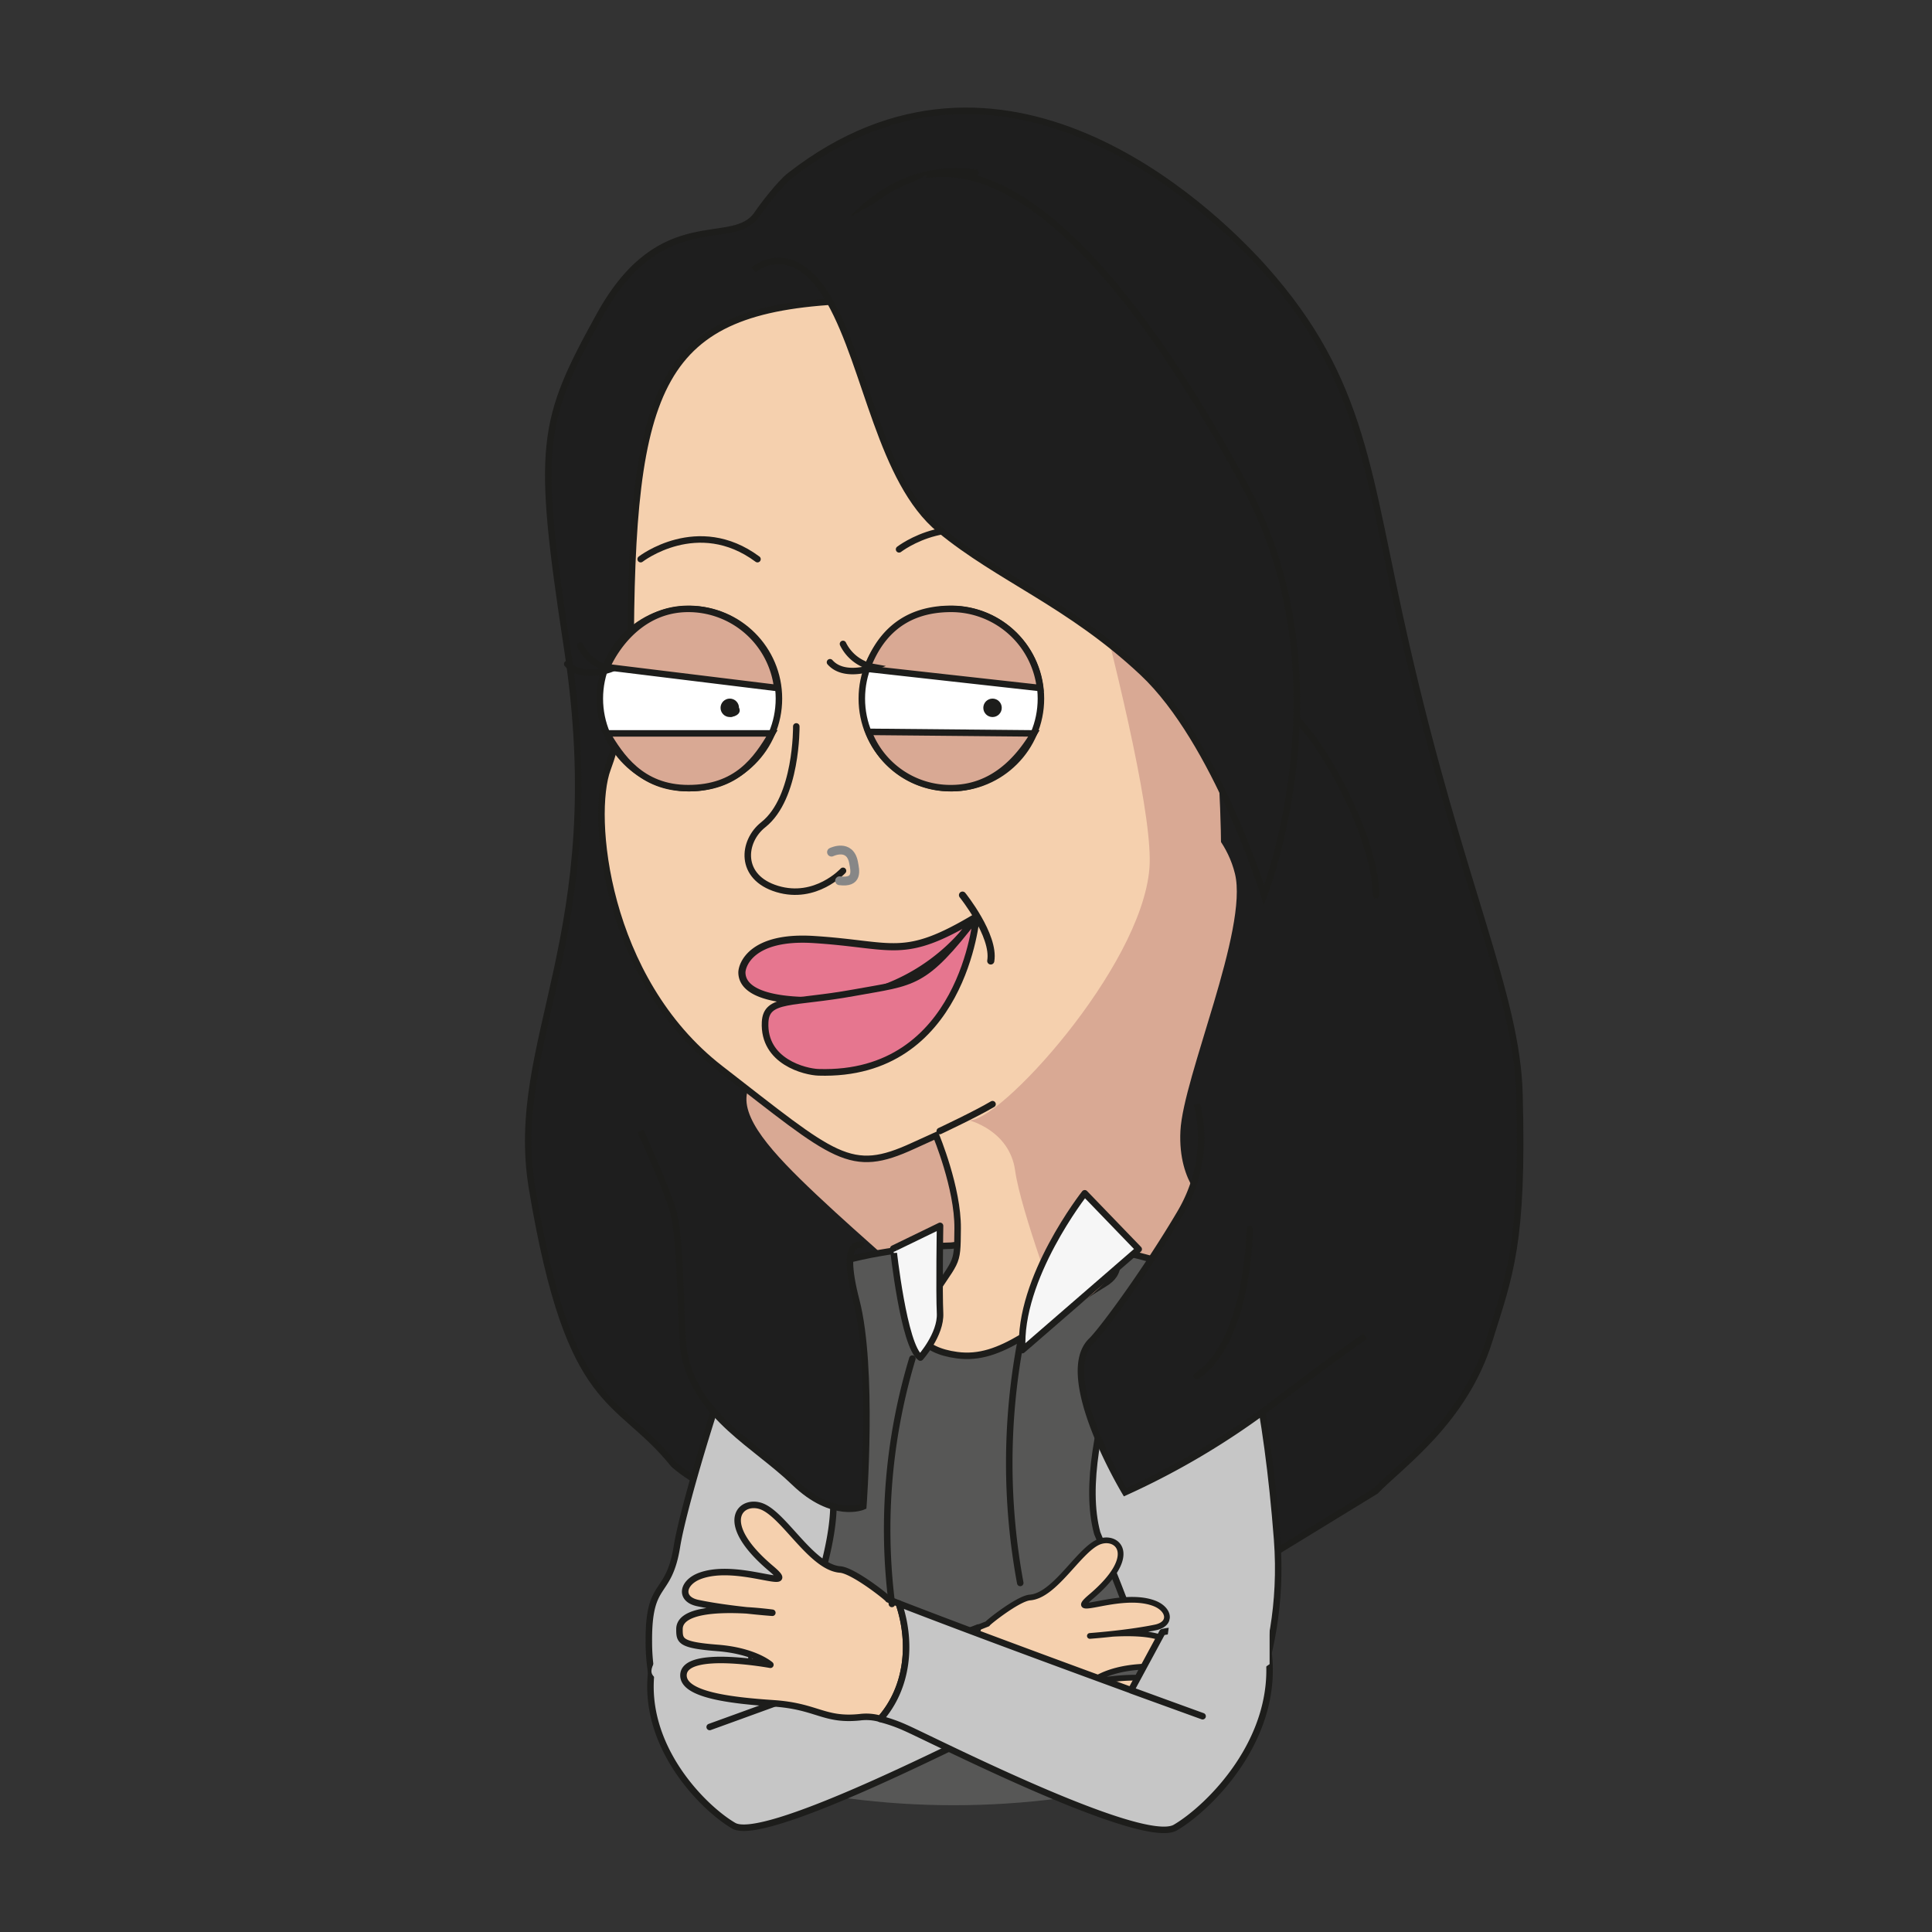 <svg xmlns="http://www.w3.org/2000/svg" xmlns:xlink="http://www.w3.org/1999/xlink" viewBox="0 0 425.2 425.2"><rect x="0" y="0" width="425.2" height="425.2" fill="#333333" stroke="none"/><defs><style>.cls-1,.cls-13,.cls-17,.cls-22{fill:none;}.cls-2{isolation:isolate;}.cls-3{fill:#1e1e1e;}.cls-10,.cls-11,.cls-12,.cls-13,.cls-15,.cls-17,.cls-18,.cls-20,.cls-21,.cls-3,.cls-6,.cls-7,.cls-8,.cls-9{stroke:#1d1d1b;}.cls-10,.cls-15,.cls-17,.cls-22,.cls-3,.cls-8,.cls-9{stroke-miterlimit:10;}.cls-10,.cls-15,.cls-17,.cls-20,.cls-21,.cls-3,.cls-6,.cls-7,.cls-8,.cls-9{stroke-width:1.43px;}.cls-15,.cls-4{fill:#d9a994;}.cls-14,.cls-4{mix-blend-mode:darken;}.cls-5{clip-path:url(#clip-path);}.cls-6{fill:#575756;}.cls-10,.cls-13,.cls-17,.cls-18,.cls-20,.cls-21,.cls-22,.cls-6,.cls-7{stroke-linecap:round;}.cls-11,.cls-12,.cls-13,.cls-18,.cls-20,.cls-21,.cls-6,.cls-7{stroke-linejoin:round;}.cls-19,.cls-7{fill:#c6c6c6;}.cls-10,.cls-18,.cls-20,.cls-8{fill:#f5d0ae;}.cls-9{fill:#fff;}.cls-11,.cls-12{fill:#e6768f;}.cls-11,.cls-13{stroke-width:1.57px;}.cls-12{stroke-width:1.46px;}.cls-16{fill:#1d1d1b;}.cls-18{stroke-width:1.26px;}.cls-21{fill:#f6f6f6;}.cls-22{stroke:#878787;stroke-width:1.94px;}</style><clipPath id="clip-path"><circle class="cls-1" cx="209.91" cy="217.55" r="179.75"/></clipPath></defs><title>девч1_2_2</title><g class="cls-2"><g id="Layer_1" data-name="Layer 1"><path class="cls-3" d="M173.85,38.65c46.62-36.34,92,6.61,104.27,20.32,22.34,25,22.74,45.3,31.29,82.72,12.28,53.74,24.45,77.13,25,99.17.88,32.89-2.11,39.62-6.67,54.22-5.52,17.7-19.28,27.18-25,33.08L280.45,341.8,270.28,340s-5.64-24.59-10.49-26.28-57.82-9.11-65.42-7-22.15,4.46-33.78,0,20.75,10,6.09,20c-7.84,5.35-18.43-4.45-18.43-4.45h0c-12.53-15.56-22.83-10.94-31.14-60.65-5.48-32.76,17.38-55.56,7.73-118.88C118,97.88,119,92.87,132,69.31c13.67-24.68,29.36-14.23,34.67-22.22C167.86,45.32,171.67,40.35,173.85,38.65Z"/><path class="cls-4" d="M222.6,145.08l-71.85,36.55s2.22,16.31-3.48,27.93,19.27,24.42,17.32,30.33,5.35,13.83,15.06,23c11.24,10.6,21.26,18.63,22.42,21s-15.55,20.32-15.55,20.32L204.08,275l25.3,29.61,36.48-39.37s-6.67-4.48-6.07-16.35,15-44.42,12-56.61-15.34-17.2-15.34-17.2,8.68,1.95,17.49-6.88c4.31-4.34-40.68-23.53-53.43-12.45"/><g class="cls-5"><path class="cls-6" d="M209.35,274.15s-37.77.63-44,17.17-11.55,55.1-17.06,67,.52,26.45,7.94,31.33,66,19.55,110.07,1.95c8.33-3.33,14.45-29.88,14.45-43.45s-5.09-45.94-10.18-59.35S231,271.3,209.35,274.15Z"/><path class="cls-7" d="M254.59,277.91s-18.74,38.84-13.11,59.51c0,0,14.78,35.28,14.78,44l13.69,4.8s13.32-18.67,11.12-47.43-7-50.06-11.12-54S254.59,277.91,254.59,277.91Z"/><path class="cls-7" d="M177.26,282.36s5.37,31.64,6.14,47.52-14,46.17-14,46.17l-20.18,8a43.2,43.2,0,0,1-6.42-22.8c-.09-13.77,4.34-9.53,6.17-20.83,1.65-10.23,12-43.33,14.55-47S176.37,279.06,177.26,282.36Z"/></g><path class="cls-8" d="M262.16,174.31C253.25,126,244,63.48,185.85,66.21c-40.7,1.91-47.06,17.8-47.06,78.85,0,0-1.27,14-5.08,24.16s-.64,46.23,24.8,65.94,28.54,23.43,42.49,17l5-2.27h0s4.84,11.56,4.76,20.46,0,6.07-7.53,18c-2.85,4.5-.61,8.83,7.41,9.9,9.87,1.31,17.13-6.43,32.48-15.78,7.57-4.6-2.54-12.71-5.72-19.07-3.08-6.15-12.14-17.23-9.32-24.47C249.55,226.51,268.41,208.26,262.16,174.31Z"/><circle class="cls-9" cx="151.72" cy="153.75" r="19.71"/><circle class="cls-9" cx="209.38" cy="153.75" r="19.71"/><path class="cls-10" d="M175.25,159.87s.22,15.72-7.28,21.65c-4.6,3.64-5.39,11.58,3.09,14.13s14.47-4,14.47-4"/><path class="cls-11" d="M183.42,220c-3.15.31-19.94,1.2-20.14-5.9-.05-1.56,1.93-8.19,15.75-7.33,17.83,1.12,19.63,4.74,35.87-5A43.13,43.13,0,0,1,183.42,220Z"/><path class="cls-12" d="M180.15,236c-2.92-.09-12.2-2.33-11.76-11.06.28-5.43,6-4,19.46-6.44s15.41-1.64,27.05-16.75C214.9,201.7,212,237,180.15,236Z"/><path class="cls-13" d="M211.83,197s7.16,8.89,6.22,14.49"/><g class="cls-14"><path class="cls-15" d="M228.89,151.42A19.7,19.7,0,0,0,209.33,134c-11.46,0-16.25,7-18.55,13.18Z"/><path class="cls-15" d="M191.16,161.07a19.24,19.24,0,0,0,18.17,12.39c9.11,0,14.78-6.27,18.22-12.05Z"/></g><circle class="cls-16" cx="218.44" cy="155.78" r="2.03"/><path class="cls-17" d="M185.53,141.72a9.35,9.35,0,0,0,6.79,5.11s-6.47,2.52-9.65-1.08"/><g class="cls-14"><path class="cls-15" d="M171.06,151.42A19.71,19.71,0,0,0,151.49,134c-10.52,0-16.11,8.69-17.94,12.82Z"/><path class="cls-15" d="M133.55,161.41c2.94,4.85,7.42,12.05,17.94,12.05,10.68,0,15-6.27,18.4-12.05Z"/></g><circle class="cls-16" cx="160.61" cy="155.78" r="2.03"/><path class="cls-17" d="M127.7,142.1a9.35,9.35,0,0,0,6.79,5.11s-6.47,2.52-9.65-1.08"/><path class="cls-10" d="M197.87,120.9s12.57-9.75,25.71,0"/><path class="cls-10" d="M141,123.06s12.57-9.75,25.71,0"/><path class="cls-4" d="M225.43,73.31s29.19,97,27.54,117.78c-1.76,22-33.44,56.43-39.79,55.44,0,0,9,2.18,10.23,11.08s10,32.12,10,32.12,12.67-7.46,11.76-12.11-4.29-24.23-4.4-31.65,18.44-10.66,26.09-35.35c3.89-12.55.9-53.4-1-63.92S225.43,73.31,225.43,73.31Z"/><path class="cls-10" d="M206.83,248.92s8-3.76,11.61-5.91"/><path class="cls-3" d="M263.37,243s3.8,11.35-3.58,23.89-17.15,25.83-19.59,28.2c-8,7.74,7.43,33.32,7.43,33.32a169.75,169.75,0,0,0,32.46-19.33c15.75-11.95,20.37-15,20.37-15"/><path class="cls-3" d="M190,274.14s-5.41-2.75-1.55,12.09S190,331.55,190,331.55s-6.65,2.94-15.19-5.31-21-14.19-24.09-27.6c-1.13-4.89-.56-24-2.49-31.74-1.19-4.7-7.28-18-7.28-18"/><path class="cls-17" d="M275.06,270.51s-.23,24.82-11.69,32.33"/><path class="cls-17" d="M266.84,116.56s11.28,33.85,19,42.18,17,27.52,17,38.27"/><path class="cls-16" d="M162.64,155.78c.59,1.08-.55,2-2,2"/><path class="cls-17" d="M179.71,59.39S190.8,34.76,214.66,38"/><path class="cls-17" d="M192.18,57.05s20.21-17.93,40.63-5.16"/><path class="cls-3" d="M165.84,59.39s8.65-7.58,16.83,7,11.14,39.42,24.16,50.17,28.57,16.35,44.69,31.5S278.19,197,278.19,197s18.66-47.7-4-89.7S226.44,35,203.82,38.48"/><path class="cls-18" d="M215.28,358.19l2.05-.81c-.2-.06,6.72-5.6,9.36-5.8,5.42-.42,10.6-10.14,14.95-12.16,4.05-1.87,9.52,2.63-1.55,12-5.83,4.94,6.32-1.37,13.85,1.41,3.47,1.28,4.08,4.55.36,5.34-3,.62-6.58,1.09-9.44,1.4s-5,.47-5,.47,2.12-.15,5-.47c5.35-.3,13.08-.1,13.08,3.66,0,2.24-.07,3.09-7.38,3.65s-10.31,3.28-10.31,3.28,16.91-3.13,16.91,2.06c0,3.74-9,4.87-17.47,5.43s-9.81,3.42-16.81,2.72a9.55,9.55,0,0,0-4,.3C213.61,374.67,212.62,366,215.28,358.19Z"/><path class="cls-7" d="M143.37,367.71s13.89-5.62,20.64-3.93l6.1,11.25-13.92,5.05s38.38-13.83,59.09-21.89c-2.66,7.84-1.67,16.48,3.59,22.47a29.42,29.42,0,0,0-4.79,1.66c-4.8,2.08-46.14,23.23-52.6,19.49S141.27,384.57,143.37,367.71Z"/><path class="cls-19" d="M163,358.19s3.45,7.05.47,9.72-20.28,4.34-20.1-.2S158.18,353.46,163,358.19Z"/><path class="cls-20" d="M197.81,352.9l-2.32-.91c.23-.07-7.6-6.34-10.59-6.57-6.13-.47-12-11.47-16.92-13.75-4.58-2.12-10.76,3,1.75,13.56,6.6,5.58-7.14-1.55-15.66,1.59-3.93,1.45-4.62,5.16-.42,6,3.37.71,7.45,1.24,10.69,1.59,3.19.19,5.64.53,5.64.53s-2.4-.17-5.64-.53c-6.05-.34-14.8-.11-14.8,4.14,0,2.54.08,3.49,8.35,4.13s11.66,3.71,11.66,3.71-19.13-3.54-19.13,2.33c0,4.24,10.14,5.51,19.77,6.15s11.09,3.87,19,3.07a11.1,11.1,0,0,1,4.54.34C199.7,371.54,200.82,361.77,197.81,352.9Z"/><path class="cls-7" d="M279.17,363.67s-15.72-6.36-23.35-4.45L248.92,372l15.75,5.71S221.24,362,197.81,352.9c3,8.87,1.89,18.64-4.06,25.42a33,33,0,0,1,5.41,1.89c5.44,2.35,52.21,26.28,59.52,22S281.54,382.75,279.17,363.67Z"/><polygon class="cls-19" points="257.94 352.89 256.82 361.15 273.82 370.03 279.42 366.25 279.42 354.45 257.94 352.89"/><path class="cls-21" d="M238.73,262.62S224,281.34,225,297.13l25.61-22.2Z"/><path class="cls-21" d="M202.56,298.78s4.56-5.07,4.33-9.76,0-19.23,0-19.23l-10.3,5S198.89,296.3,202.56,298.78Z"/><path class="cls-17" d="M200.8,299a130,130,0,0,0-4.51,54"/><path class="cls-17" d="M224.54,295.65a144.9,144.9,0,0,0,0,52.73"/><path class="cls-22" d="M183,187.54s4.05-2,4.86,2.3c.34,1.81,1,4.53-3.08,4"/></g></g></svg>
